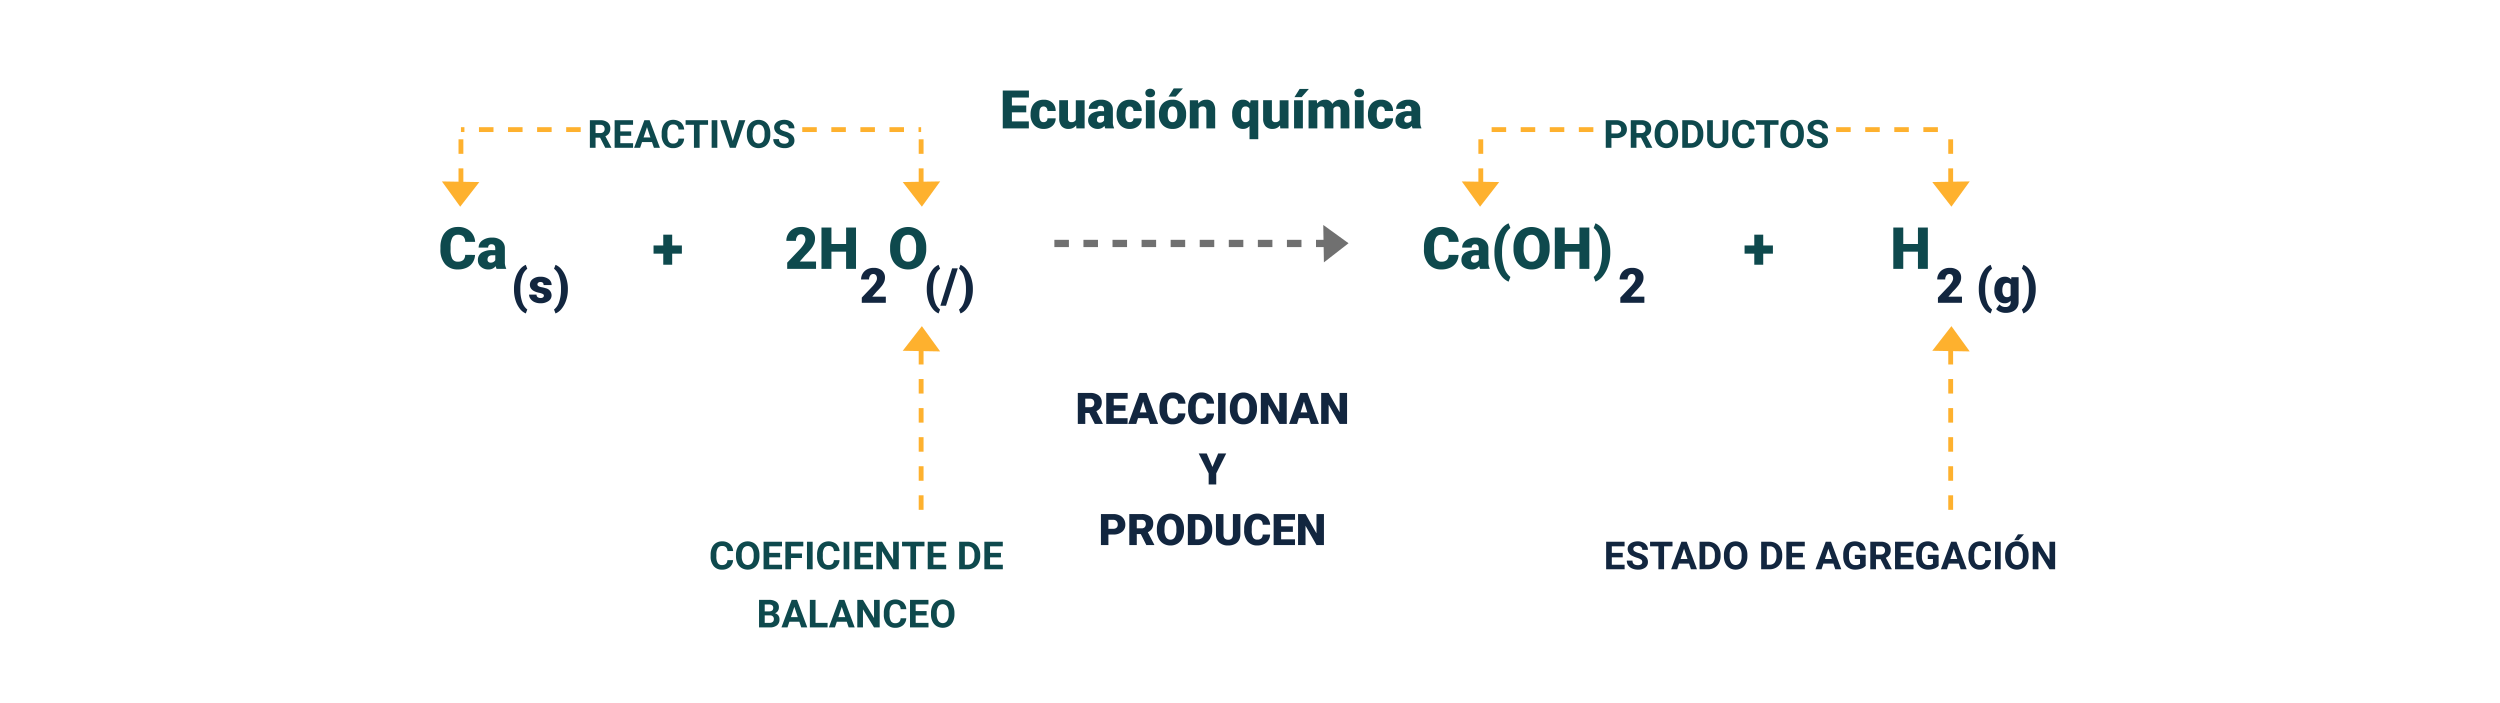 <svg xmlns="http://www.w3.org/2000/svg" width="1032" height="290" viewBox="0 0 1032 290">
  <g id="Grupo_957985" data-name="Grupo 957985" transform="translate(-283 -2360)">
    <path id="Trazado_725453" data-name="Trazado 725453" d="M0,0H1032V290H0Z" transform="translate(283 2360)" fill="#fff"/>
    <path id="Trazado_725454" data-name="Trazado 725454" d="M15.094,19.223a6.231,6.231,0,0,1-.961,3.146,5.8,5.8,0,0,1-2.467,2.115,8.4,8.4,0,0,1-3.627.75,6.7,6.7,0,0,1-5.3-2.191A9.048,9.048,0,0,1,.809,16.855v-.844a10.328,10.328,0,0,1,.873-4.389A6.615,6.615,0,0,1,4.2,8.717a7.013,7.013,0,0,1,3.8-1.025,7.354,7.354,0,0,1,4.992,1.635,6.459,6.459,0,0,1,2.145,4.506h-4.1a3.056,3.056,0,0,0-.785-2.238,3.229,3.229,0,0,0-2.25-.68,2.457,2.457,0,0,0-2.25,1.148,7.381,7.381,0,0,0-.75,3.668v1.207a8.167,8.167,0,0,0,.686,3.9,2.509,2.509,0,0,0,2.361,1.172,3.159,3.159,0,0,0,2.168-.668,2.835,2.835,0,0,0,.8-2.121ZM24,25a4.459,4.459,0,0,1-.375-1.137,3.672,3.672,0,0,1-3.047,1.371,4.5,4.5,0,0,1-3.047-1.084,3.45,3.45,0,0,1-1.254-2.725A3.546,3.546,0,0,1,17.8,18.309a7.761,7.761,0,0,1,4.43-1.055h1.219v-.671q0-1.755-1.512-1.755a1.236,1.236,0,0,0-1.406,1.39H16.582a3.54,3.54,0,0,1,1.564-2.985,6.575,6.575,0,0,1,3.99-1.147,5.764,5.764,0,0,1,3.832,1.184,4.115,4.115,0,0,1,1.441,3.246v5.613a5.748,5.748,0,0,0,.539,2.672V25Zm-2.473-2.578a2.2,2.2,0,0,0,1.225-.316,1.983,1.983,0,0,0,.7-.715V19.363H22.3q-2.062,0-2.062,1.852a1.131,1.131,0,0,0,.363.873A1.315,1.315,0,0,0,21.527,22.422Zm74.953-7.1h4v3.387h-4v4.582H92.789V18.707H88.781V15.32h4.008V10.867H96.48ZM155.859,25H143.953V22.422l5.484-5.766q2.027-2.309,2.027-3.668a2.551,2.551,0,0,0-.48-1.676,1.715,1.715,0,0,0-1.395-.574,1.737,1.737,0,0,0-1.465.768,3.155,3.155,0,0,0-.562,1.916H143.6a5.6,5.6,0,0,1,.785-2.9,5.506,5.506,0,0,1,2.18-2.08,6.475,6.475,0,0,1,3.117-.75,6.369,6.369,0,0,1,4.26,1.277,4.56,4.56,0,0,1,1.494,3.668,5.326,5.326,0,0,1-.375,1.963,8.608,8.608,0,0,1-1.166,2,29.372,29.372,0,0,1-2.549,2.807l-2.2,2.543h6.715Zm16.5,0h-4.09V17.875h-6.059V25H158.1V7.938h4.113v6.773h6.059V7.938h4.09Zm29-8.18a10.062,10.062,0,0,1-.926,4.418,6.842,6.842,0,0,1-2.631,2.959,7.326,7.326,0,0,1-3.885,1.037,7.429,7.429,0,0,1-3.867-1,6.831,6.831,0,0,1-2.631-2.865,9.772,9.772,0,0,1-.99-4.277v-.961a10.106,10.106,0,0,1,.92-4.424,6.825,6.825,0,0,1,2.637-2.959,7.805,7.805,0,0,1,7.775-.012,6.948,6.948,0,0,1,2.643,2.936,9.816,9.816,0,0,1,.955,4.365Zm-4.184-.715a7.175,7.175,0,0,0-.85-3.861,2.725,2.725,0,0,0-2.432-1.318q-3.094,0-3.27,4.641l-.012,1.254a7.379,7.379,0,0,0,.832,3.855,2.721,2.721,0,0,0,2.473,1.348,2.688,2.688,0,0,0,2.4-1.324,7.178,7.178,0,0,0,.855-3.809Z" transform="translate(464 2446)" fill="#0e494d"/>
    <path id="Trazado_725455" data-name="Trazado 725455" d="M1.172,15.219a14.924,14.924,0,0,1,.635-4.434A10.7,10.7,0,0,1,3.56,7.309,6.225,6.225,0,0,1,6.045,5.316L6.67,6.938a6.367,6.367,0,0,0-2.114,3.14,15.313,15.313,0,0,0-.757,5v.43a15.612,15.612,0,0,0,.747,5.1A6.34,6.34,0,0,0,6.67,23.773l-.625,1.621a6.163,6.163,0,0,1-2.485-2,10.538,10.538,0,0,1-1.753-3.462,15,15,0,0,1-.635-4.277Zm12.344,2.813a.76.76,0,0,0-.439-.674,6.684,6.684,0,0,0-1.67-.527,7.615,7.615,0,0,1-2.031-.718,3.4,3.4,0,0,1-1.221-1.079,2.577,2.577,0,0,1-.42-1.455,2.92,2.92,0,0,1,1.2-2.4,4.948,4.948,0,0,1,3.145-.942,5.482,5.482,0,0,1,3.359.947,2.962,2.962,0,0,1,1.27,2.49h-3.3q0-1.27-1.338-1.27a1.326,1.326,0,0,0-.869.288.892.892,0,0,0-.352.718.819.819,0,0,0,.43.713,4.06,4.06,0,0,0,1.372.449,11.857,11.857,0,0,1,1.655.42,3.007,3.007,0,0,1,2.383,2.939,2.767,2.767,0,0,1-1.284,2.354,5.632,5.632,0,0,1-3.325.908,5.747,5.747,0,0,1-2.422-.488A4.05,4.05,0,0,1,8,19.379a3.007,3.007,0,0,1-.6-1.768h3.076a1.272,1.272,0,0,0,.488,1.069,2.009,2.009,0,0,0,1.2.337,1.58,1.58,0,0,0,1.011-.273A.875.875,0,0,0,13.516,18.031Zm9.9-2.539a13.925,13.925,0,0,1-.674,4.355,11.12,11.12,0,0,1-1.86,3.54,6.193,6.193,0,0,1-2.563,2.007L17.7,23.773a6.43,6.43,0,0,0,2.1-3.125,15.085,15.085,0,0,0,.771-4.854v-.6a15.612,15.612,0,0,0-.747-5.1A6.34,6.34,0,0,0,17.7,6.938l.625-1.621A6.307,6.307,0,0,1,20.864,7.3,10.984,10.984,0,0,1,22.72,10.79a13.807,13.807,0,0,1,.7,4.272ZM154.668,21h-9.922V18.852l4.57-4.8q1.689-1.924,1.689-3.057a2.126,2.126,0,0,0-.4-1.4,1.43,1.43,0,0,0-1.162-.479,1.447,1.447,0,0,0-1.221.64,2.629,2.629,0,0,0-.469,1.6h-3.3a4.669,4.669,0,0,1,.654-2.417A4.588,4.588,0,0,1,146.924,7.2a5.4,5.4,0,0,1,2.6-.625,5.308,5.308,0,0,1,3.55,1.064,3.8,3.8,0,0,1,1.245,3.057A4.439,4.439,0,0,1,154,12.333a7.173,7.173,0,0,1-.972,1.67,24.476,24.476,0,0,1-2.124,2.339l-1.836,2.119h5.6Zm16.9-5.781a14.924,14.924,0,0,1,.635-4.434,10.7,10.7,0,0,1,1.753-3.477,6.225,6.225,0,0,1,2.485-1.992l.625,1.621a6.367,6.367,0,0,0-2.114,3.14,15.313,15.313,0,0,0-.757,5v.43a15.612,15.612,0,0,0,.747,5.1,6.34,6.34,0,0,0,2.124,3.164l-.625,1.621a6.163,6.163,0,0,1-2.485-2,10.538,10.538,0,0,1-1.753-3.462,15,15,0,0,1-.635-4.277Zm7.939,7h-2.334l4.854-15.439h2.344ZM190.6,15.492a13.925,13.925,0,0,1-.674,4.355,11.12,11.12,0,0,1-1.86,3.54,6.193,6.193,0,0,1-2.563,2.007l-.625-1.621a6.43,6.43,0,0,0,2.1-3.125,15.085,15.085,0,0,0,.771-4.854v-.6A15.612,15.612,0,0,0,187,10.1a6.34,6.34,0,0,0-2.124-3.164l.625-1.621A6.307,6.307,0,0,1,188.042,7.3,10.984,10.984,0,0,1,189.9,10.79a13.807,13.807,0,0,1,.7,4.272Z" transform="translate(494 2464)" fill="#12263f"/>
    <path id="Trazado_725456" data-name="Trazado 725456" d="M15.094,19.223a6.231,6.231,0,0,1-.961,3.146,5.8,5.8,0,0,1-2.467,2.115,8.4,8.4,0,0,1-3.627.75,6.7,6.7,0,0,1-5.3-2.191A9.048,9.048,0,0,1,.809,16.855v-.844a10.328,10.328,0,0,1,.873-4.389A6.615,6.615,0,0,1,4.2,8.717a7.013,7.013,0,0,1,3.8-1.025,7.354,7.354,0,0,1,4.992,1.635,6.459,6.459,0,0,1,2.145,4.506h-4.1a3.056,3.056,0,0,0-.785-2.238,3.229,3.229,0,0,0-2.25-.68,2.457,2.457,0,0,0-2.25,1.148,7.381,7.381,0,0,0-.75,3.668v1.207a8.167,8.167,0,0,0,.686,3.9,2.509,2.509,0,0,0,2.361,1.172,3.159,3.159,0,0,0,2.168-.668,2.835,2.835,0,0,0,.8-2.121ZM24,25a4.459,4.459,0,0,1-.375-1.137,3.672,3.672,0,0,1-3.047,1.371,4.5,4.5,0,0,1-3.047-1.084,3.45,3.45,0,0,1-1.254-2.725A3.546,3.546,0,0,1,17.8,18.309a7.761,7.761,0,0,1,4.43-1.055h1.219v-.671q0-1.755-1.512-1.755a1.236,1.236,0,0,0-1.406,1.39H16.582a3.54,3.54,0,0,1,1.564-2.985,6.575,6.575,0,0,1,3.99-1.147,5.764,5.764,0,0,1,3.832,1.184,4.115,4.115,0,0,1,1.441,3.246v5.613a5.748,5.748,0,0,0,.539,2.672V25Zm-2.473-2.578a2.2,2.2,0,0,0,1.225-.316,1.983,1.983,0,0,0,.7-.715V19.363H22.3q-2.062,0-2.062,1.852a1.131,1.131,0,0,0,.363.873A1.315,1.315,0,0,0,21.527,22.422Zm8.367-4.359a17.909,17.909,0,0,1,.762-5.32,12.839,12.839,0,0,1,2.1-4.172A7.47,7.47,0,0,1,35.742,6.18l.75,1.945a7.64,7.64,0,0,0-2.537,3.768,18.376,18.376,0,0,0-.908,6.006v.516a18.734,18.734,0,0,0,.9,6.117,7.608,7.608,0,0,0,2.549,3.8l-.75,1.945a7.4,7.4,0,0,1-2.982-2.4,12.646,12.646,0,0,1-2.1-4.154,18,18,0,0,1-.762-5.133ZM52.7,16.82a10.062,10.062,0,0,1-.926,4.418A6.842,6.842,0,0,1,49.143,24.2a7.326,7.326,0,0,1-3.885,1.037,7.429,7.429,0,0,1-3.867-1,6.831,6.831,0,0,1-2.631-2.865,9.772,9.772,0,0,1-.99-4.277v-.961a10.106,10.106,0,0,1,.92-4.424,6.825,6.825,0,0,1,2.637-2.959A7.805,7.805,0,0,1,49.1,8.734a6.948,6.948,0,0,1,2.643,2.936,9.816,9.816,0,0,1,.955,4.365Zm-4.184-.715a7.175,7.175,0,0,0-.85-3.861,2.725,2.725,0,0,0-2.432-1.318q-3.094,0-3.27,4.641l-.012,1.254a7.379,7.379,0,0,0,.832,3.855,2.721,2.721,0,0,0,2.473,1.348,2.688,2.688,0,0,0,2.4-1.324,7.178,7.178,0,0,0,.855-3.809ZM69.082,25h-4.09V17.875H58.934V25H54.82V7.938h4.113v6.773h6.059V7.938h4.09Zm8.648-6.609a16.71,16.71,0,0,1-.809,5.227,13.344,13.344,0,0,1-2.232,4.248,7.432,7.432,0,0,1-3.076,2.408l-.75-1.945a7.716,7.716,0,0,0,2.52-3.75,18.1,18.1,0,0,0,.926-5.824v-.715a18.734,18.734,0,0,0-.9-6.117,7.608,7.608,0,0,0-2.549-3.8l.75-1.945a7.568,7.568,0,0,1,3.053,2.385,13.18,13.18,0,0,1,2.227,4.184,16.568,16.568,0,0,1,.838,5.127Zm63.129-3.07h4v3.387h-4v4.582h-3.691V18.707H133.16V15.32h4.008V10.867h3.691ZM208.816,25h-4.09V17.875h-6.059V25h-4.113V7.938h4.113v6.773h6.059V7.938h4.09Z" transform="translate(870 2446)" fill="#0e494d"/>
    <path id="Trazado_725457" data-name="Trazado 725457" d="M10.791,21H.869V18.852l4.57-4.8q1.689-1.924,1.689-3.057a2.126,2.126,0,0,0-.4-1.4,1.43,1.43,0,0,0-1.162-.479,1.447,1.447,0,0,0-1.221.64,2.629,2.629,0,0,0-.469,1.6H.576A4.67,4.67,0,0,1,1.23,8.935,4.588,4.588,0,0,1,3.047,7.2a5.4,5.4,0,0,1,2.6-.625,5.308,5.308,0,0,1,3.55,1.064A3.8,3.8,0,0,1,10.439,10.7a4.439,4.439,0,0,1-.312,1.636A7.173,7.173,0,0,1,9.155,14a24.477,24.477,0,0,1-2.124,2.339L5.2,18.461h5.6ZM141.9,21h-9.922V18.852l4.57-4.8q1.689-1.924,1.689-3.057a2.126,2.126,0,0,0-.4-1.4,1.43,1.43,0,0,0-1.162-.479,1.447,1.447,0,0,0-1.221.64,2.629,2.629,0,0,0-.469,1.6h-3.3a4.669,4.669,0,0,1,.654-2.417A4.588,4.588,0,0,1,134.16,7.2a5.4,5.4,0,0,1,2.6-.625,5.308,5.308,0,0,1,3.55,1.064,3.8,3.8,0,0,1,1.245,3.057,4.439,4.439,0,0,1-.312,1.636,7.173,7.173,0,0,1-.972,1.67,24.476,24.476,0,0,1-2.124,2.339l-1.836,2.119h5.6Zm6.943-5.781a14.924,14.924,0,0,1,.635-4.434,10.7,10.7,0,0,1,1.753-3.477,6.225,6.225,0,0,1,2.485-1.992l.625,1.621a6.367,6.367,0,0,0-2.114,3.14,15.313,15.313,0,0,0-.757,5v.43a15.612,15.612,0,0,0,.747,5.1,6.34,6.34,0,0,0,2.124,3.164l-.625,1.621a6.163,6.163,0,0,1-2.485-2,10.538,10.538,0,0,1-1.753-3.462,15,15,0,0,1-.635-4.277Zm6.426.42a7.134,7.134,0,0,1,.527-2.832,4.245,4.245,0,0,1,1.514-1.9,3.99,3.99,0,0,1,2.295-.669,3.173,3.173,0,0,1,2.578,1.113l.117-.918h2.988V20.6a4.455,4.455,0,0,1-.649,2.427,4.167,4.167,0,0,1-1.88,1.582,6.91,6.91,0,0,1-2.852.552,5.961,5.961,0,0,1-2.251-.439A4.063,4.063,0,0,1,156,23.578l1.377-1.934a3.018,3.018,0,0,0,2.422,1.084,1.96,1.96,0,0,0,2.188-2.246V20.15A3.09,3.09,0,0,1,159.59,21.2a3.819,3.819,0,0,1-3.125-1.479,6.13,6.13,0,0,1-1.191-3.96Zm3.3.205a3.759,3.759,0,0,0,.488,2.056,1.541,1.541,0,0,0,1.367.757,1.748,1.748,0,0,0,1.553-.713V13.5a1.7,1.7,0,0,0-1.533-.723,1.551,1.551,0,0,0-1.377.786A4.287,4.287,0,0,0,158.574,15.844Zm13.779-.352a13.925,13.925,0,0,1-.674,4.355,11.12,11.12,0,0,1-1.86,3.54,6.193,6.193,0,0,1-2.563,2.007l-.625-1.621a6.43,6.43,0,0,0,2.1-3.125,15.085,15.085,0,0,0,.771-4.854v-.6a15.612,15.612,0,0,0-.747-5.1,6.34,6.34,0,0,0-2.124-3.164l.625-1.621A6.307,6.307,0,0,1,169.8,7.3a10.984,10.984,0,0,1,1.855,3.486,13.807,13.807,0,0,1,.7,4.272Z" transform="translate(951 2464)" fill="#12263f"/>
    <path id="Trazado_725458" data-name="Trazado 725458" d="M27.715,12.836H25.848V17H23.5V5.625H27.73a4.778,4.778,0,0,1,3.109.9,3.1,3.1,0,0,1,1.094,2.539A3.5,3.5,0,0,1,31.43,11,3.437,3.437,0,0,1,29.9,12.242l2.461,4.648V17H29.848Zm-1.867-1.9h1.891a1.936,1.936,0,0,0,1.367-.449A1.606,1.606,0,0,0,29.59,9.25a1.719,1.719,0,0,0-.457-1.266,1.9,1.9,0,0,0-1.4-.461H25.848ZM40.559,12.07h-4.5v3.047H41.34V17H33.715V5.625h7.609v1.9H36.059v2.711h4.5Zm8.578,2.586H45.027L44.246,17H41.754L45.988,5.625H48.16L52.418,17H49.926Zm-3.477-1.9H48.5L47.074,8.5Zm16.75.453A4.025,4.025,0,0,1,61.055,16.1a4.76,4.76,0,0,1-3.223,1.055,4.28,4.28,0,0,1-3.441-1.473,6.038,6.038,0,0,1-1.254-4.043v-.7a6.819,6.819,0,0,1,.578-2.891,4.332,4.332,0,0,1,1.652-1.918,5.164,5.164,0,0,1,5.668.387,4.326,4.326,0,0,1,1.391,2.961H60.082a2.376,2.376,0,0,0-.613-1.6,2.271,2.271,0,0,0-1.605-.5,1.991,1.991,0,0,0-1.754.84,4.707,4.707,0,0,0-.6,2.605V11.7a5.038,5.038,0,0,0,.559,2.7,1.954,1.954,0,0,0,1.762.852,2.314,2.314,0,0,0,1.621-.5,2.241,2.241,0,0,0,.613-1.535Zm9.875-5.687H68.8V17H66.457V7.523H63.02v-1.9h9.266ZM76.113,17H73.77V5.625h2.344Zm6.375-2.82,2.578-8.555h2.609L83.715,17H81.27L77.324,5.625h2.6Zm15.5-2.609a6.867,6.867,0,0,1-.594,2.945,4.472,4.472,0,0,1-1.7,1.953,5.021,5.021,0,0,1-5.059.008,4.515,4.515,0,0,1-1.719-1.941,6.67,6.67,0,0,1-.617-2.9V11.07a6.831,6.831,0,0,1,.605-2.957,4.508,4.508,0,0,1,1.711-1.961,5.014,5.014,0,0,1,5.055,0,4.508,4.508,0,0,1,1.711,1.961,6.811,6.811,0,0,1,.605,2.949Zm-2.375-.516a4.787,4.787,0,0,0-.641-2.719,2.263,2.263,0,0,0-3.648-.012,4.732,4.732,0,0,0-.648,2.691v.555a4.847,4.847,0,0,0,.641,2.7,2.243,2.243,0,0,0,3.656.035,4.819,4.819,0,0,0,.641-2.7Zm9.977,2.961a1.2,1.2,0,0,0-.469-1.02,6.148,6.148,0,0,0-1.687-.75,11.963,11.963,0,0,1-1.93-.777,3.153,3.153,0,0,1-1.937-2.82A2.747,2.747,0,0,1,100.086,7a3.389,3.389,0,0,1,1.492-1.129,5.616,5.616,0,0,1,2.184-.406,5.112,5.112,0,0,1,2.172.441,3.458,3.458,0,0,1,1.48,1.246,3.261,3.261,0,0,1,.527,1.828H105.6a1.534,1.534,0,0,0-.492-1.215,2.023,2.023,0,0,0-1.383-.434,2.162,2.162,0,0,0-1.336.363,1.146,1.146,0,0,0-.477.957,1.1,1.1,0,0,0,.559.93,6.311,6.311,0,0,0,1.645.7,7.106,7.106,0,0,1,2.914,1.492A2.972,2.972,0,0,1,107.941,14a2.737,2.737,0,0,1-1.117,2.316,4.891,4.891,0,0,1-3.008.84,5.808,5.808,0,0,1-2.391-.48,3.783,3.783,0,0,1-1.645-1.316,3.371,3.371,0,0,1-.566-1.937h2.352q0,1.883,2.25,1.883a2.189,2.189,0,0,0,1.3-.34A1.106,1.106,0,0,0,105.59,14.016Z" transform="translate(503 2404)" fill="#0e494d"/>
    <path id="Trazado_725459" data-name="Trazado 725459" d="M22.2,12.992V17H19.859V5.625H24.3a5.134,5.134,0,0,1,2.254.469,3.454,3.454,0,0,1,1.5,1.332,3.714,3.714,0,0,1,.523,1.965,3.266,3.266,0,0,1-1.145,2.637,4.767,4.767,0,0,1-3.168.965Zm0-1.9H24.3a2.059,2.059,0,0,0,1.418-.437,1.591,1.591,0,0,0,.488-1.25,1.876,1.876,0,0,0-.492-1.352,1.839,1.839,0,0,0-1.359-.531H22.2Zm12.188,1.742H32.523V17H30.18V5.625h4.227a4.778,4.778,0,0,1,3.109.9,3.1,3.1,0,0,1,1.094,2.539,3.5,3.5,0,0,1-.5,1.941,3.437,3.437,0,0,1-1.527,1.238l2.461,4.648V17H36.523Zm-1.867-1.9h1.891a1.936,1.936,0,0,0,1.367-.449,1.606,1.606,0,0,0,.484-1.238,1.719,1.719,0,0,0-.457-1.266,1.9,1.9,0,0,0-1.4-.461H32.523Zm17.211.633a6.867,6.867,0,0,1-.594,2.945,4.472,4.472,0,0,1-1.7,1.953,5.021,5.021,0,0,1-5.059.008,4.515,4.515,0,0,1-1.719-1.941,6.67,6.67,0,0,1-.617-2.9V11.07a6.831,6.831,0,0,1,.605-2.957,4.508,4.508,0,0,1,1.711-1.961,5.014,5.014,0,0,1,5.055,0,4.508,4.508,0,0,1,1.711,1.961,6.811,6.811,0,0,1,.605,2.949Zm-2.375-.516a4.787,4.787,0,0,0-.641-2.719,2.263,2.263,0,0,0-3.648-.012,4.732,4.732,0,0,0-.648,2.691v.555a4.847,4.847,0,0,0,.641,2.7,2.243,2.243,0,0,0,3.656.035,4.819,4.819,0,0,0,.641-2.7ZM51.438,17V5.625h3.5a5.315,5.315,0,0,1,2.684.676,4.712,4.712,0,0,1,1.848,1.922,5.928,5.928,0,0,1,.664,2.832v.523a5.945,5.945,0,0,1-.652,2.82,4.672,4.672,0,0,1-1.84,1.914,5.355,5.355,0,0,1-2.68.688Zm2.344-9.477v7.594h1.133a2.545,2.545,0,0,0,2.1-.9,4.06,4.06,0,0,0,.742-2.57v-.6a4.124,4.124,0,0,0-.719-2.629,2.537,2.537,0,0,0-2.1-.895Zm16.664-1.9v7.492a3.836,3.836,0,0,1-1.168,2.953,4.5,4.5,0,0,1-3.191,1.086A4.553,4.553,0,0,1,62.922,16.1a3.77,3.77,0,0,1-1.2-2.9V5.625H64.07v7.508a2.167,2.167,0,0,0,.535,1.629,2.054,2.054,0,0,0,1.48.512q1.977,0,2.008-2.078V5.625ZM81.3,13.211A4.025,4.025,0,0,1,79.941,16.1a4.76,4.76,0,0,1-3.223,1.055,4.28,4.28,0,0,1-3.441-1.473,6.038,6.038,0,0,1-1.254-4.043v-.7A6.819,6.819,0,0,1,72.6,8.055a4.332,4.332,0,0,1,1.652-1.918,5.164,5.164,0,0,1,5.668.387,4.326,4.326,0,0,1,1.391,2.961H78.969a2.376,2.376,0,0,0-.613-1.6,2.271,2.271,0,0,0-1.605-.5A1.991,1.991,0,0,0,75,8.23a4.707,4.707,0,0,0-.6,2.605V11.7a5.038,5.038,0,0,0,.559,2.7,1.954,1.954,0,0,0,1.762.852,2.314,2.314,0,0,0,1.621-.5,2.241,2.241,0,0,0,.613-1.535Zm9.875-5.687H87.688V17H85.344V7.523H81.906v-1.9h9.266Zm10.461,4.047a6.867,6.867,0,0,1-.594,2.945,4.472,4.472,0,0,1-1.7,1.953,5.021,5.021,0,0,1-5.059.008,4.515,4.515,0,0,1-1.719-1.941,6.67,6.67,0,0,1-.617-2.9V11.07a6.831,6.831,0,0,1,.605-2.957,4.508,4.508,0,0,1,1.711-1.961,5.014,5.014,0,0,1,5.055,0,4.508,4.508,0,0,1,1.711,1.961,6.811,6.811,0,0,1,.605,2.949Zm-2.375-.516a4.787,4.787,0,0,0-.641-2.719,2.263,2.263,0,0,0-3.648-.012,4.732,4.732,0,0,0-.648,2.691v.555a4.847,4.847,0,0,0,.641,2.7,2.243,2.243,0,0,0,3.656.035,4.819,4.819,0,0,0,.641-2.7Zm9.977,2.961a1.2,1.2,0,0,0-.469-1.02,6.148,6.148,0,0,0-1.687-.75,11.963,11.963,0,0,1-1.93-.777,3.153,3.153,0,0,1-1.937-2.82A2.747,2.747,0,0,1,103.73,7a3.389,3.389,0,0,1,1.492-1.129,5.616,5.616,0,0,1,2.184-.406,5.112,5.112,0,0,1,2.172.441,3.458,3.458,0,0,1,1.48,1.246,3.261,3.261,0,0,1,.527,1.828h-2.344a1.534,1.534,0,0,0-.492-1.215,2.023,2.023,0,0,0-1.383-.434,2.162,2.162,0,0,0-1.336.363,1.146,1.146,0,0,0-.477.957,1.1,1.1,0,0,0,.559.93,6.311,6.311,0,0,0,1.645.7,7.106,7.106,0,0,1,2.914,1.492A2.972,2.972,0,0,1,111.586,14a2.737,2.737,0,0,1-1.117,2.316,4.891,4.891,0,0,1-3.008.84,5.808,5.808,0,0,1-2.391-.48,3.783,3.783,0,0,1-1.645-1.316,3.371,3.371,0,0,1-.566-1.937h2.352q0,1.883,2.25,1.883a2.189,2.189,0,0,0,1.3-.34A1.106,1.106,0,0,0,109.234,14.016Z" transform="translate(926 2404)" fill="#0e494d"/>
    <path id="Trazado_725460" data-name="Trazado 725460" d="M17.639,16.361h-5.93V20.1h7V23H7.939V7.359h10.8v2.911H11.709v3.3h5.93Zm7.154,4.061a1.61,1.61,0,0,0,1.182-.414,1.517,1.517,0,0,0,.408-1.155h3.395a4.018,4.018,0,0,1-1.37,3.137,5.1,5.1,0,0,1-3.529,1.225,5.158,5.158,0,0,1-4-1.59,6.264,6.264,0,0,1-1.461-4.4v-.15a7.08,7.08,0,0,1,.65-3.11,4.732,4.732,0,0,1,1.875-2.073,5.589,5.589,0,0,1,2.9-.725,5.03,5.03,0,0,1,3.6,1.257,4.458,4.458,0,0,1,1.332,3.405H26.383a1.987,1.987,0,0,0-.44-1.386,1.52,1.52,0,0,0-1.182-.483q-1.407,0-1.644,1.794a12.658,12.658,0,0,0-.075,1.568,4.972,4.972,0,0,0,.419,2.428A1.45,1.45,0,0,0,24.793,20.422Zm13.438,1.321a3.732,3.732,0,0,1-3.1,1.472,3.661,3.661,0,0,1-2.9-1.112,4.676,4.676,0,0,1-.983-3.2v-7.53h3.62v7.552a1.3,1.3,0,0,0,1.45,1.493,1.892,1.892,0,0,0,1.772-.892V11.377h3.642V23H38.339ZM50.263,23a4.088,4.088,0,0,1-.344-1.042,3.366,3.366,0,0,1-2.793,1.257,4.124,4.124,0,0,1-2.793-.994,3.163,3.163,0,0,1-1.149-2.5,3.251,3.251,0,0,1,1.4-2.857,7.114,7.114,0,0,1,4.061-.967h1.117v-.615q0-1.608-1.386-1.608a1.133,1.133,0,0,0-1.289,1.274h-3.62A3.245,3.245,0,0,1,44.9,12.214a6.027,6.027,0,0,1,3.658-1.051,5.284,5.284,0,0,1,3.513,1.085,3.772,3.772,0,0,1,1.321,2.976v5.146a5.269,5.269,0,0,0,.494,2.449V23ZM48,20.637a2.019,2.019,0,0,0,1.123-.29,1.818,1.818,0,0,0,.639-.655V17.833H48.706q-1.891,0-1.891,1.7a1.036,1.036,0,0,0,.333.8A1.205,1.205,0,0,0,48,20.637Zm12.311-.215a1.61,1.61,0,0,0,1.182-.414,1.517,1.517,0,0,0,.408-1.155h3.395a4.018,4.018,0,0,1-1.37,3.137,5.1,5.1,0,0,1-3.529,1.225,5.158,5.158,0,0,1-4-1.59,6.264,6.264,0,0,1-1.461-4.4v-.15a7.08,7.08,0,0,1,.65-3.11,4.732,4.732,0,0,1,1.875-2.073,5.589,5.589,0,0,1,2.9-.725,5.03,5.03,0,0,1,3.6,1.257,4.458,4.458,0,0,1,1.332,3.405H61.9a1.987,1.987,0,0,0-.44-1.386,1.52,1.52,0,0,0-1.182-.483q-1.407,0-1.644,1.794a12.659,12.659,0,0,0-.075,1.568,4.972,4.972,0,0,0,.419,2.428A1.45,1.45,0,0,0,60.307,20.422ZM70.641,23H67.01V11.377h3.631ZM66.8,8.38a1.616,1.616,0,0,1,.559-1.268,2.375,2.375,0,0,1,2.9,0,1.616,1.616,0,0,1,.559,1.268,1.616,1.616,0,0,1-.559,1.268,2.375,2.375,0,0,1-2.9,0A1.616,1.616,0,0,1,66.8,8.38Zm5.618,8.7a6.86,6.86,0,0,1,.677-3.1,4.84,4.84,0,0,1,1.944-2.089,5.856,5.856,0,0,1,2.976-.73,5.344,5.344,0,0,1,4.114,1.617,6.2,6.2,0,0,1,1.5,4.4v.129a6.019,6.019,0,0,1-1.509,4.313,5.359,5.359,0,0,1-4.087,1.6,5.42,5.42,0,0,1-3.985-1.488,5.819,5.819,0,0,1-1.622-4.034Zm3.62.226a4.325,4.325,0,0,0,.5,2.363,1.682,1.682,0,0,0,1.493.752q1.934,0,1.977-2.976v-.365q0-3.126-2-3.126-1.815,0-1.966,2.7ZM78.5,6.5h3.824L79.342,9.873l-2.954-.005Zm10.044,4.877.118,1.364a3.942,3.942,0,0,1,3.319-1.579A3.316,3.316,0,0,1,94.7,12.247a5.165,5.165,0,0,1,.929,3.266V23H92V15.663a1.961,1.961,0,0,0-.354-1.294,1.64,1.64,0,0,0-1.289-.414,1.726,1.726,0,0,0-1.579.838V23h-3.62V11.377Zm14.1,5.693a6.977,6.977,0,0,1,1.2-4.34,3.952,3.952,0,0,1,3.319-1.568,3.375,3.375,0,0,1,2.857,1.461l.258-1.246h3.137V27.469H109.8V22.033a3.37,3.37,0,0,1-2.643,1.182,3.917,3.917,0,0,1-3.282-1.6A7.366,7.366,0,0,1,102.653,17.07Zm3.62.226q0,3.126,1.8,3.126a1.748,1.748,0,0,0,1.719-.945v-4.6a1.71,1.71,0,0,0-1.7-.924q-1.687,0-1.815,2.7ZM122.4,21.743a3.732,3.732,0,0,1-3.1,1.472,3.661,3.661,0,0,1-2.9-1.112,4.676,4.676,0,0,1-.983-3.2v-7.53h3.62v7.552a1.3,1.3,0,0,0,1.45,1.493,1.892,1.892,0,0,0,1.772-.892V11.377H125.9V23H122.5ZM131.829,23h-3.642V11.377h3.642ZM130.475,6.715H134.3l-2.986,3.373-2.954-.005Zm7.1,4.662.118,1.364a4,4,0,0,1,3.319-1.579,2.942,2.942,0,0,1,2.976,1.751,3.868,3.868,0,0,1,3.416-1.751q3.534,0,3.631,4.275V23H147.4V15.663a2.216,2.216,0,0,0-.3-1.3,1.28,1.28,0,0,0-1.1-.408,1.715,1.715,0,0,0-1.6.956l.011.15V23h-3.631V15.685a2.329,2.329,0,0,0-.29-1.321,1.277,1.277,0,0,0-1.106-.408,1.736,1.736,0,0,0-1.59.956V23h-3.62V11.377ZM156.922,23h-3.631V11.377h3.631ZM153.077,8.38a1.616,1.616,0,0,1,.559-1.268,2.375,2.375,0,0,1,2.9,0,1.616,1.616,0,0,1,.559,1.268,1.616,1.616,0,0,1-.559,1.268,2.375,2.375,0,0,1-2.9,0A1.616,1.616,0,0,1,153.077,8.38Zm10.989,12.042a1.61,1.61,0,0,0,1.182-.414,1.517,1.517,0,0,0,.408-1.155h3.395a4.018,4.018,0,0,1-1.37,3.137,5.1,5.1,0,0,1-3.529,1.225,5.158,5.158,0,0,1-4-1.59,6.264,6.264,0,0,1-1.461-4.4v-.15a7.08,7.08,0,0,1,.65-3.11,4.732,4.732,0,0,1,1.875-2.073,5.589,5.589,0,0,1,2.9-.725,5.03,5.03,0,0,1,3.6,1.257,4.458,4.458,0,0,1,1.332,3.405h-3.395a1.987,1.987,0,0,0-.44-1.386,1.52,1.52,0,0,0-1.182-.483q-1.407,0-1.644,1.794a12.659,12.659,0,0,0-.075,1.568,4.972,4.972,0,0,0,.419,2.428A1.45,1.45,0,0,0,164.066,20.422ZM177.128,23a4.088,4.088,0,0,1-.344-1.042,3.366,3.366,0,0,1-2.793,1.257,4.124,4.124,0,0,1-2.793-.994,3.163,3.163,0,0,1-1.149-2.5,3.251,3.251,0,0,1,1.4-2.857,7.114,7.114,0,0,1,4.061-.967h1.117v-.615q0-1.608-1.386-1.608a1.133,1.133,0,0,0-1.289,1.274h-3.62a3.245,3.245,0,0,1,1.434-2.736,6.027,6.027,0,0,1,3.658-1.051,5.284,5.284,0,0,1,3.513,1.085,3.772,3.772,0,0,1,1.321,2.976v5.146a5.269,5.269,0,0,0,.494,2.449V23Zm-2.267-2.363a2.019,2.019,0,0,0,1.123-.29,1.818,1.818,0,0,0,.639-.655V17.833h-1.053q-1.891,0-1.891,1.7a1.036,1.036,0,0,0,.333.8A1.205,1.205,0,0,0,174.862,20.637Z" transform="translate(689 2390)" fill="#0e494d"/>
    <path id="Trazado_725461" data-name="Trazado 725461" d="M14.617,13.211A4.025,4.025,0,0,1,13.262,16.1a4.76,4.76,0,0,1-3.223,1.055A4.28,4.28,0,0,1,6.6,15.684a6.038,6.038,0,0,1-1.254-4.043v-.7a6.819,6.819,0,0,1,.578-2.891A4.332,4.332,0,0,1,7.574,6.137a4.629,4.629,0,0,1,2.5-.668,4.637,4.637,0,0,1,3.172,1.055,4.326,4.326,0,0,1,1.391,2.961H12.289a2.376,2.376,0,0,0-.613-1.6,2.271,2.271,0,0,0-1.605-.5,1.991,1.991,0,0,0-1.754.84,4.707,4.707,0,0,0-.6,2.605V11.7a5.038,5.038,0,0,0,.559,2.7,1.954,1.954,0,0,0,1.762.852,2.314,2.314,0,0,0,1.621-.5,2.241,2.241,0,0,0,.613-1.535ZM25.5,11.57a6.867,6.867,0,0,1-.594,2.945,4.472,4.472,0,0,1-1.7,1.953,5.021,5.021,0,0,1-5.059.008,4.515,4.515,0,0,1-1.719-1.941,6.67,6.67,0,0,1-.617-2.9V11.07a6.831,6.831,0,0,1,.605-2.957,4.508,4.508,0,0,1,1.711-1.961,5.014,5.014,0,0,1,5.055,0,4.508,4.508,0,0,1,1.711,1.961,6.811,6.811,0,0,1,.605,2.949Zm-2.375-.516a4.787,4.787,0,0,0-.641-2.719,2.263,2.263,0,0,0-3.648-.012,4.732,4.732,0,0,0-.648,2.691v.555a4.847,4.847,0,0,0,.641,2.7,2.243,2.243,0,0,0,3.656.035,4.819,4.819,0,0,0,.641-2.7ZM34.047,12.07h-4.5v3.047h5.281V17H27.2V5.625h7.609v1.9H29.547v2.711h4.5Zm9,.281h-4.5V17H36.2V5.625h7.406v1.9H38.547v2.938h4.5ZM47.461,17H45.117V5.625h2.344Zm11.1-3.789A4.025,4.025,0,0,1,57.207,16.1a4.76,4.76,0,0,1-3.223,1.055,4.28,4.28,0,0,1-3.441-1.473,6.038,6.038,0,0,1-1.254-4.043v-.7a6.819,6.819,0,0,1,.578-2.891A4.332,4.332,0,0,1,51.52,6.137a5.164,5.164,0,0,1,5.668.387,4.326,4.326,0,0,1,1.391,2.961H56.234a2.376,2.376,0,0,0-.613-1.6,2.271,2.271,0,0,0-1.605-.5,1.991,1.991,0,0,0-1.754.84,4.707,4.707,0,0,0-.6,2.605V11.7a5.038,5.038,0,0,0,.559,2.7,1.954,1.954,0,0,0,1.762.852,2.314,2.314,0,0,0,1.621-.5,2.241,2.241,0,0,0,.613-1.535ZM62.594,17H60.25V5.625h2.344Zm9.016-4.93h-4.5v3.047h5.281V17H64.766V5.625h7.609v1.9H67.109v2.711h4.5ZM83.016,17H80.672L76.109,9.516V17H73.766V5.625h2.344l4.57,7.5v-7.5h2.336ZM93.625,7.523H90.141V17H87.8V7.523H84.359v-1.9h9.266Zm8.18,4.547H97.3v3.047h5.281V17H94.961V5.625h7.609v1.9H97.3v2.711h4.5ZM107.945,17V5.625h3.5a5.315,5.315,0,0,1,2.684.676,4.712,4.712,0,0,1,1.848,1.922,5.928,5.928,0,0,1,.664,2.832v.523a5.945,5.945,0,0,1-.652,2.82,4.672,4.672,0,0,1-1.84,1.914,5.355,5.355,0,0,1-2.68.688Zm2.344-9.477v7.594h1.133a2.545,2.545,0,0,0,2.1-.9,4.06,4.06,0,0,0,.742-2.57v-.6a4.124,4.124,0,0,0-.719-2.629,2.537,2.537,0,0,0-2.1-.895Zm14.9,4.547h-4.5v3.047h5.281V17h-7.625V5.625h7.609v1.9h-5.266v2.711h4.5ZM25.332,41V29.625h3.984a5.232,5.232,0,0,1,3.141.793,2.712,2.712,0,0,1,1.07,2.324,2.57,2.57,0,0,1-.43,1.473,2.482,2.482,0,0,1-1.2.934,2.4,2.4,0,0,1,1.379.883,2.61,2.61,0,0,1,.5,1.625,3,3,0,0,1-1.047,2.484A4.713,4.713,0,0,1,29.754,41Zm2.344-4.953v3.07h2.008a1.938,1.938,0,0,0,1.293-.395,1.353,1.353,0,0,0,.465-1.09,1.428,1.428,0,0,0-1.617-1.586Zm0-1.656H29.41q1.773-.031,1.773-1.414a1.307,1.307,0,0,0-.449-1.113,2.363,2.363,0,0,0-1.418-.34H27.676Zm14.289,4.266H37.855L37.074,41H34.582l4.234-11.375h2.172L45.246,41H42.754Zm-3.477-1.9h2.844L39.9,32.5Zm10.164,2.359h4.977V41h-7.32V29.625h2.344Zm12.891-.461H57.434L56.652,41H54.16l4.234-11.375h2.172L64.824,41H62.332Zm-3.477-1.9H60.91L59.48,32.5ZM75.137,41H72.793L68.23,33.516V41H65.887V29.625H68.23l4.57,7.5v-7.5h2.336Zm10.977-3.789A4.025,4.025,0,0,1,84.758,40.1a4.76,4.76,0,0,1-3.223,1.055,4.28,4.28,0,0,1-3.441-1.473,6.038,6.038,0,0,1-1.254-4.043v-.7a6.819,6.819,0,0,1,.578-2.891,4.332,4.332,0,0,1,1.652-1.918,5.164,5.164,0,0,1,5.668.387,4.326,4.326,0,0,1,1.391,2.961H83.785a2.376,2.376,0,0,0-.613-1.6,2.271,2.271,0,0,0-1.605-.5,1.991,1.991,0,0,0-1.754.84,4.707,4.707,0,0,0-.6,2.605V35.7a5.038,5.038,0,0,0,.559,2.7,1.954,1.954,0,0,0,1.762.852,2.314,2.314,0,0,0,1.621-.5,2.241,2.241,0,0,0,.613-1.535ZM94.5,36.07H90v3.047h5.281V41H87.652V29.625h7.609v1.9H90v2.711h4.5Zm11.5-.5a6.867,6.867,0,0,1-.594,2.945,4.472,4.472,0,0,1-1.7,1.953,5.021,5.021,0,0,1-5.059.008,4.515,4.515,0,0,1-1.719-1.941,6.67,6.67,0,0,1-.617-2.9V35.07a6.831,6.831,0,0,1,.605-2.957,4.508,4.508,0,0,1,1.711-1.961,5.014,5.014,0,0,1,5.055,0,4.508,4.508,0,0,1,1.711,1.961A6.811,6.811,0,0,1,106,35.063Zm-2.375-.516a4.787,4.787,0,0,0-.641-2.719,2.263,2.263,0,0,0-3.648-.012,4.732,4.732,0,0,0-.648,2.691v.555a4.847,4.847,0,0,0,.641,2.7,2.243,2.243,0,0,0,3.656.035,4.819,4.819,0,0,0,.641-2.7Z" transform="translate(571 2578)" fill="#0e494d"/>
    <path id="Trazado_725462" data-name="Trazado 725462" d="M14.673,14.474H13V19H9.918V6.2h5.036a5.621,5.621,0,0,1,3.56,1.01A3.421,3.421,0,0,1,19.8,10.066a4.155,4.155,0,0,1-.541,2.213A3.837,3.837,0,0,1,17.564,13.7l2.672,5.167V19h-3.3ZM13,12.1h1.951a1.751,1.751,0,0,0,1.323-.463,1.788,1.788,0,0,0,.444-1.291,1.809,1.809,0,0,0-.448-1.3,1.735,1.735,0,0,0-1.318-.471H13ZM29.6,13.568H24.745v3.059h5.73V19H21.66V6.2h8.833V8.585H24.745v2.7H29.6ZM39,16.609H34.773L34.035,19h-3.3L35.433,6.2h2.9L43.062,19H39.748Zm-3.489-2.382h2.751l-1.38-4.438Zm18.835.439a4.673,4.673,0,0,1-.721,2.36,4.35,4.35,0,0,1-1.85,1.586,6.3,6.3,0,0,1-2.72.563,5.025,5.025,0,0,1-3.973-1.644,6.786,6.786,0,0,1-1.45-4.641v-.633a7.746,7.746,0,0,1,.655-3.292,4.961,4.961,0,0,1,1.885-2.18,5.26,5.26,0,0,1,2.848-.769,5.516,5.516,0,0,1,3.744,1.226,4.844,4.844,0,0,1,1.608,3.379H51.3a2.292,2.292,0,0,0-.589-1.679,2.422,2.422,0,0,0-1.687-.51,1.843,1.843,0,0,0-1.687.861,5.536,5.536,0,0,0-.562,2.751v.905a6.126,6.126,0,0,0,.514,2.927,1.882,1.882,0,0,0,1.771.879,2.369,2.369,0,0,0,1.626-.5,2.126,2.126,0,0,0,.6-1.591Zm11.813,0a4.673,4.673,0,0,1-.721,2.36,4.35,4.35,0,0,1-1.85,1.586,6.3,6.3,0,0,1-2.72.563A5.025,5.025,0,0,1,56.9,17.532a6.786,6.786,0,0,1-1.45-4.641v-.633A7.746,7.746,0,0,1,56.1,8.967a4.961,4.961,0,0,1,1.885-2.18,5.26,5.26,0,0,1,2.848-.769,5.516,5.516,0,0,1,3.744,1.226,4.844,4.844,0,0,1,1.608,3.379H63.109a2.292,2.292,0,0,0-.589-1.679,2.422,2.422,0,0,0-1.687-.51,1.843,1.843,0,0,0-1.687.861,5.536,5.536,0,0,0-.562,2.751v.905A6.126,6.126,0,0,0,59.1,15.88a1.882,1.882,0,0,0,1.771.879,2.369,2.369,0,0,0,1.626-.5,2.126,2.126,0,0,0,.6-1.591ZM70.905,19H67.829V6.2h3.076Zm12.981-6.135a7.546,7.546,0,0,1-.694,3.313A5.132,5.132,0,0,1,81.219,18.4a5.494,5.494,0,0,1-2.914.778,5.572,5.572,0,0,1-2.9-.751,5.123,5.123,0,0,1-1.973-2.149,7.329,7.329,0,0,1-.743-3.208v-.721a7.58,7.58,0,0,1,.69-3.318A5.119,5.119,0,0,1,75.357,6.81,5.854,5.854,0,0,1,81.188,6.8,5.211,5.211,0,0,1,83.17,9a7.362,7.362,0,0,1,.716,3.274Zm-3.138-.536a5.381,5.381,0,0,0-.637-2.9,2.044,2.044,0,0,0-1.824-.989q-2.32,0-2.452,3.48l-.009.94a5.535,5.535,0,0,0,.624,2.892,2.041,2.041,0,0,0,1.854,1.011,2.016,2.016,0,0,0,1.8-.993,5.383,5.383,0,0,0,.642-2.856ZM96.165,19H93.1l-4.535-7.963V19H85.478V6.2h3.085l4.526,7.963V6.2h3.076Zm9.22-2.391h-4.228L100.419,19h-3.3l4.693-12.8h2.9L109.445,19h-3.313ZM101.9,14.228h2.751l-1.38-4.438ZM121.064,19H118l-4.535-7.963V19h-3.085V6.2h3.085l4.526,7.963V6.2h3.076ZM65.5,36.758,67.855,31.2h3.331l-4.122,8.2V44H63.936V39.4l-4.113-8.2h3.313Zm-42.952,27.9V69H19.463V56.2h5.106a5.948,5.948,0,0,1,2.6.541,4.074,4.074,0,0,1,1.749,1.538,4.2,4.2,0,0,1,.62,2.263,3.7,3.7,0,0,1-1.34,2.993,5.561,5.561,0,0,1-3.678,1.121Zm0-2.382h2.021a1.906,1.906,0,0,0,1.367-.448,1.665,1.665,0,0,0,.47-1.266,2.059,2.059,0,0,0-.483-1.433,1.712,1.712,0,0,0-1.318-.545H22.548Zm13.386,2.2h-1.67V69H31.179V56.2h5.036a5.621,5.621,0,0,1,3.56,1.01,3.421,3.421,0,0,1,1.283,2.853,4.155,4.155,0,0,1-.541,2.213A3.837,3.837,0,0,1,38.825,63.7L41.5,68.868V69h-3.3ZM34.264,62.1h1.951a1.751,1.751,0,0,0,1.323-.463,1.788,1.788,0,0,0,.444-1.291,1.809,1.809,0,0,0-.448-1.3,1.735,1.735,0,0,0-1.318-.471H34.264Zm19.494.765a7.546,7.546,0,0,1-.694,3.313A5.132,5.132,0,0,1,51.09,68.4a5.494,5.494,0,0,1-2.914.778,5.572,5.572,0,0,1-2.9-.751A5.123,5.123,0,0,1,43.3,66.275a7.329,7.329,0,0,1-.743-3.208v-.721a7.58,7.58,0,0,1,.69-3.318,5.119,5.119,0,0,1,1.978-2.219A5.854,5.854,0,0,1,51.06,56.8,5.211,5.211,0,0,1,53.042,59a7.362,7.362,0,0,1,.716,3.274Zm-3.138-.536a5.381,5.381,0,0,0-.637-2.9,2.044,2.044,0,0,0-1.824-.989q-2.32,0-2.452,3.48l-.009.94a5.535,5.535,0,0,0,.624,2.892,2.041,2.041,0,0,0,1.854,1.011,2.016,2.016,0,0,0,1.8-.993,5.383,5.383,0,0,0,.642-2.856ZM55.349,69V56.2h4.122a6.064,6.064,0,0,1,3.05.769,5.406,5.406,0,0,1,2.114,2.171,6.554,6.554,0,0,1,.769,3.142v.589a6.592,6.592,0,0,1-.743,3.151,5.429,5.429,0,0,1-2.092,2.18,5.93,5.93,0,0,1-3.01.8Zm3.085-10.415v8.042h1.072a2.4,2.4,0,0,0,2.039-.945,4.63,4.63,0,0,0,.712-2.808V62.32a4.592,4.592,0,0,0-.712-2.795,2.442,2.442,0,0,0-2.074-.94ZM77.022,56.2v8.376a4.814,4.814,0,0,1-.606,2.465,3.929,3.929,0,0,1-1.74,1.586A6.131,6.131,0,0,1,72,69.176a5.3,5.3,0,0,1-3.683-1.213,4.326,4.326,0,0,1-1.371-3.322V56.2h3.1v8.5Q70.1,66.8,72,66.8a1.889,1.889,0,0,0,1.45-.527,2.465,2.465,0,0,0,.492-1.714V56.2ZM89.3,64.667a4.673,4.673,0,0,1-.721,2.36,4.35,4.35,0,0,1-1.85,1.586,6.3,6.3,0,0,1-2.72.563,5.025,5.025,0,0,1-3.973-1.644,6.786,6.786,0,0,1-1.45-4.641v-.633a7.746,7.746,0,0,1,.655-3.292,4.961,4.961,0,0,1,1.885-2.18,5.26,5.26,0,0,1,2.848-.769,5.516,5.516,0,0,1,3.744,1.226,4.844,4.844,0,0,1,1.608,3.379H86.251a2.292,2.292,0,0,0-.589-1.679,2.422,2.422,0,0,0-1.687-.51,1.843,1.843,0,0,0-1.687.861,5.536,5.536,0,0,0-.562,2.751v.905a6.126,6.126,0,0,0,.514,2.927,1.882,1.882,0,0,0,1.771.879,2.369,2.369,0,0,0,1.626-.5,2.126,2.126,0,0,0,.6-1.591Zm9.4-1.1H93.845v3.059h5.73V69H90.76V56.2h8.833v2.382H93.845v2.7H98.7ZM111.52,69h-3.067l-4.535-7.963V69h-3.085V56.2h3.085l4.526,7.963V56.2h3.076Z" transform="translate(718 2516)" fill="#12263f"/>
    <path id="Trazado_725463" data-name="Trazado 725463" d="M7.859,12.07h-4.5v3.047H8.641V17H1.016V5.625H8.625v1.9H3.359v2.711h4.5Zm8.055,1.945A1.2,1.2,0,0,0,15.445,13a6.148,6.148,0,0,0-1.687-.75,11.963,11.963,0,0,1-1.93-.777,3.153,3.153,0,0,1-1.937-2.82A2.747,2.747,0,0,1,10.41,7,3.389,3.389,0,0,1,11.9,5.875a5.616,5.616,0,0,1,2.184-.406,5.112,5.112,0,0,1,2.172.441,3.458,3.458,0,0,1,1.48,1.246,3.261,3.261,0,0,1,.527,1.828H15.922A1.534,1.534,0,0,0,15.43,7.77a2.023,2.023,0,0,0-1.383-.434,2.162,2.162,0,0,0-1.336.363,1.146,1.146,0,0,0-.477.957,1.1,1.1,0,0,0,.559.93,6.311,6.311,0,0,0,1.645.7,7.106,7.106,0,0,1,2.914,1.492A2.972,2.972,0,0,1,18.266,14a2.737,2.737,0,0,1-1.117,2.316,4.891,4.891,0,0,1-3.008.84,5.808,5.808,0,0,1-2.391-.48,3.783,3.783,0,0,1-1.645-1.316,3.371,3.371,0,0,1-.566-1.937h2.352q0,1.883,2.25,1.883a2.189,2.189,0,0,0,1.3-.34A1.106,1.106,0,0,0,15.914,14.016Zm12.5-6.492H24.93V17H22.586V7.523H19.148v-1.9h9.266Zm6.82,7.133H31.125L30.344,17H27.852L32.086,5.625h2.172L38.516,17H36.023Zm-3.477-1.9H34.6L33.172,8.5ZM39.578,17V5.625h3.5a5.315,5.315,0,0,1,2.684.676,4.712,4.712,0,0,1,1.848,1.922,5.928,5.928,0,0,1,.664,2.832v.523a5.945,5.945,0,0,1-.652,2.82,4.672,4.672,0,0,1-1.84,1.914A5.355,5.355,0,0,1,43.1,17Zm2.344-9.477v7.594h1.133a2.545,2.545,0,0,0,2.1-.9,4.06,4.06,0,0,0,.742-2.57v-.6a4.124,4.124,0,0,0-.719-2.629,2.537,2.537,0,0,0-2.1-.895Zm17.4,4.047a6.867,6.867,0,0,1-.594,2.945,4.472,4.472,0,0,1-1.7,1.953,5.021,5.021,0,0,1-5.059.008,4.515,4.515,0,0,1-1.719-1.941,6.67,6.67,0,0,1-.617-2.9V11.07a6.831,6.831,0,0,1,.605-2.957,4.508,4.508,0,0,1,1.711-1.961,5.014,5.014,0,0,1,5.055,0,4.508,4.508,0,0,1,1.711,1.961,6.811,6.811,0,0,1,.605,2.949Zm-2.375-.516A4.787,4.787,0,0,0,56.3,8.336a2.263,2.263,0,0,0-3.648-.012,4.732,4.732,0,0,0-.648,2.691v.555a4.847,4.847,0,0,0,.641,2.7,2.243,2.243,0,0,0,3.656.035,4.819,4.819,0,0,0,.641-2.7ZM65.008,17V5.625h3.5a5.315,5.315,0,0,1,2.684.676,4.712,4.712,0,0,1,1.848,1.922,5.928,5.928,0,0,1,.664,2.832v.523a5.945,5.945,0,0,1-.652,2.82,4.672,4.672,0,0,1-1.84,1.914,5.355,5.355,0,0,1-2.68.688Zm2.344-9.477v7.594h1.133a2.545,2.545,0,0,0,2.1-.9,4.06,4.06,0,0,0,.742-2.57v-.6a4.124,4.124,0,0,0-.719-2.629,2.537,2.537,0,0,0-2.1-.895Zm14.9,4.547h-4.5v3.047h5.281V17H75.406V5.625h7.609v1.9H77.75v2.711h4.5Zm12.563,2.586H90.7L89.922,17H87.43L91.664,5.625h2.172L98.094,17H95.6Zm-3.477-1.9H94.18L92.75,8.5Zm16.82,2.8a4.068,4.068,0,0,1-1.789,1.176,7.492,7.492,0,0,1-2.562.418,5.076,5.076,0,0,1-2.59-.645A4.3,4.3,0,0,1,99.5,14.641a6.585,6.585,0,0,1-.621-2.883v-.773a6.994,6.994,0,0,1,.574-2.949,4.248,4.248,0,0,1,1.656-1.906,5.453,5.453,0,0,1,5.7.3,4.123,4.123,0,0,1,1.352,2.809h-2.281a2.268,2.268,0,0,0-.691-1.43,2.208,2.208,0,0,0-1.473-.453,2.078,2.078,0,0,0-1.82.9,4.724,4.724,0,0,0-.633,2.672v.727a4.5,4.5,0,0,0,.68,2.7,2.327,2.327,0,0,0,1.992.914,2.6,2.6,0,0,0,1.883-.562V12.75H103.68V11.023h4.477Zm6.109-2.727H112.4V17h-2.344V5.625h4.227a4.778,4.778,0,0,1,3.109.9,3.1,3.1,0,0,1,1.094,2.539,3.5,3.5,0,0,1-.5,1.941,3.437,3.437,0,0,1-1.527,1.238l2.461,4.648V17H116.4Zm-1.867-1.9h1.891a1.936,1.936,0,0,0,1.367-.449,1.606,1.606,0,0,0,.484-1.238,1.719,1.719,0,0,0-.457-1.266,1.9,1.9,0,0,0-1.4-.461H112.4Zm14.711,1.133h-4.5v3.047h5.281V17h-7.625V5.625h7.609v1.9h-5.266v2.711h4.5Zm11.156,3.492a4.068,4.068,0,0,1-1.789,1.176,7.492,7.492,0,0,1-2.562.418,5.076,5.076,0,0,1-2.59-.645,4.3,4.3,0,0,1-1.719-1.871,6.585,6.585,0,0,1-.621-2.883v-.773a6.994,6.994,0,0,1,.574-2.949,4.248,4.248,0,0,1,1.656-1.906,5.453,5.453,0,0,1,5.7.3,4.123,4.123,0,0,1,1.352,2.809h-2.281a2.268,2.268,0,0,0-.691-1.43,2.208,2.208,0,0,0-1.473-.453,2.078,2.078,0,0,0-1.82.9,4.724,4.724,0,0,0-.633,2.672v.727a4.5,4.5,0,0,0,.68,2.7,2.327,2.327,0,0,0,1.992.914,2.6,2.6,0,0,0,1.883-.562V12.75h-2.133V11.023h4.477Zm8.32-.906h-4.109L141.7,17H139.2l4.234-11.375h2.172L149.867,17h-2.492Zm-3.477-1.9h2.844L144.523,8.5Zm16.75.453A4.025,4.025,0,0,1,158.5,16.1a4.76,4.76,0,0,1-3.223,1.055,4.281,4.281,0,0,1-3.441-1.473,6.038,6.038,0,0,1-1.254-4.043v-.7a6.819,6.819,0,0,1,.578-2.891,4.332,4.332,0,0,1,1.652-1.918,5.164,5.164,0,0,1,5.668.387,4.326,4.326,0,0,1,1.391,2.961h-2.344a2.376,2.376,0,0,0-.613-1.6,2.271,2.271,0,0,0-1.605-.5,1.991,1.991,0,0,0-1.754.84,4.707,4.707,0,0,0-.6,2.605V11.7a5.038,5.038,0,0,0,.559,2.7,1.954,1.954,0,0,0,1.762.852,2.314,2.314,0,0,0,1.621-.5,2.241,2.241,0,0,0,.613-1.535ZM163.891,17h-2.344V5.625h2.344Zm11.516-5.43a6.867,6.867,0,0,1-.594,2.945,4.471,4.471,0,0,1-1.7,1.953,5.021,5.021,0,0,1-5.059.008,4.515,4.515,0,0,1-1.719-1.941,6.67,6.67,0,0,1-.617-2.9V11.07a6.831,6.831,0,0,1,.605-2.957,4.508,4.508,0,0,1,1.711-1.961,5.014,5.014,0,0,1,5.055,0A4.508,4.508,0,0,1,174.8,8.113a6.811,6.811,0,0,1,.605,2.949Zm-2.375-.516a4.787,4.787,0,0,0-.641-2.719,2.263,2.263,0,0,0-3.648-.012,4.732,4.732,0,0,0-.648,2.691v.555a4.847,4.847,0,0,0,.641,2.7,2.243,2.243,0,0,0,3.656.035,4.819,4.819,0,0,0,.641-2.7Zm-2.016-8.477h2.461L171.313,5h-1.836ZM186.359,17h-2.344l-4.562-7.484V17h-2.344V5.625h2.344l4.57,7.5v-7.5h2.336Z" transform="translate(945 2578)" fill="#12263f"/>
    <path id="Trazado_725464" data-name="Trazado 725464" d="M0,0H47.284" transform="translate(1040.96 2413.5)" fill="none" stroke="#feb12e" stroke-width="2" stroke-dasharray="6"/>
    <path id="Trazado_725465" data-name="Trazado 725465" d="M0,23V0" transform="translate(1088.244 2412.5)" fill="none" stroke="#feb12e" stroke-width="2" stroke-dasharray="6"/>
    <g id="Trazado_725466" data-name="Trazado 725466" transform="matrix(-1, 0.017, -0.017, -1, 1096.274, 2445.19)" fill="#feb12e">
      <path d="M 14.456 9.804 L 1 9.804 L 7.728 0.833 L 14.456 9.804 Z" stroke="none"/>
      <path d="M 7.728 1.667 L 2 9.304 L 13.456 9.304 L 7.728 1.667 M 7.728 -1.9073486328125e-06 L 15.456 10.304 L -1.9073486328125e-06 10.304 L 7.728 -1.9073486328125e-06 Z" stroke="none" fill="#feb12e"/>
    </g>
    <path id="Trazado_725467" data-name="Trazado 725467" d="M0,0H112" transform="translate(718.244 2460.5)" fill="none" stroke="#707070" stroke-width="3" stroke-dasharray="6"/>
    <g id="Trazado_725468" data-name="Trazado 725468" transform="matrix(0.017, 1, -1, 0.017, 839.546, 2452.684)" fill="#707070">
      <path d="M 14.456 9.804 L 1 9.804 L 7.728 0.833 L 14.456 9.804 Z" stroke="none"/>
      <path d="M 7.728 1.667 L 2 9.304 L 13.456 9.304 L 7.728 1.667 M 7.728 -1.9073486328125e-06 L 15.456 10.304 L -1.9073486328125e-06 10.304 L 7.728 -1.9073486328125e-06 Z" stroke="none" fill="#707070"/>
    </g>
    <path id="Trazado_725469" data-name="Trazado 725469" d="M46.47,0H0" transform="translate(894.274 2413.5)" fill="none" stroke="#feb12e" stroke-width="2" stroke-dasharray="6"/>
    <path id="Trazado_725470" data-name="Trazado 725470" d="M0,23V0" transform="translate(894.274 2412.5)" fill="none" stroke="#feb12e" stroke-width="2" stroke-dasharray="6"/>
    <g id="Trazado_725471" data-name="Trazado 725471" transform="matrix(-1, -0.017, 0.017, -1, 901.697, 2445.46)" fill="#feb12e">
      <path d="M 14.456 9.804 L 1 9.804 L 7.728 0.833 L 14.456 9.804 Z" stroke="none"/>
      <path d="M 7.728 1.667 L 2 9.304 L 13.456 9.304 L 7.728 1.667 M 7.728 9.5367431640625e-07 L 15.456 10.304 L -9.5367431640625e-07 10.304 L 7.728 9.5367431640625e-07 Z" stroke="none" fill="#feb12e"/>
    </g>
    <path id="Trazado_725472" data-name="Trazado 725472" d="M0,0H49.076" transform="translate(614.168 2413.5)" fill="none" stroke="#feb12e" stroke-width="2" stroke-dasharray="6"/>
    <path id="Trazado_725473" data-name="Trazado 725473" d="M0,23V0" transform="translate(663.244 2412.5)" fill="none" stroke="#feb12e" stroke-width="2" stroke-dasharray="6"/>
    <g id="Trazado_725474" data-name="Trazado 725474" transform="matrix(-1, 0.017, -0.017, -1, 671.274, 2445.19)" fill="#feb12e">
      <path d="M 14.456 9.804 L 1 9.804 L 7.728 0.833 L 14.456 9.804 Z" stroke="none"/>
      <path d="M 7.728 1.667 L 2 9.304 L 13.456 9.304 L 7.728 1.667 M 7.728 -1.9073486328125e-06 L 15.456 10.304 L -1.9073486328125e-06 10.304 L 7.728 -1.9073486328125e-06 Z" stroke="none" fill="#feb12e"/>
    </g>
    <path id="Trazado_725475" data-name="Trazado 725475" d="M49.44,0H0" transform="translate(473.274 2413.5)" fill="none" stroke="#feb12e" stroke-width="2" stroke-dasharray="6"/>
    <path id="Trazado_725476" data-name="Trazado 725476" d="M0,23V0" transform="translate(473.274 2412.5)" fill="none" stroke="#feb12e" stroke-width="2" stroke-dasharray="6"/>
    <g id="Trazado_725477" data-name="Trazado 725477" transform="matrix(-1, -0.017, 0.017, -1, 480.697, 2445.46)" fill="#feb12e">
      <path d="M 14.456 9.804 L 1 9.804 L 7.728 0.833 L 14.456 9.804 Z" stroke="none"/>
      <path d="M 7.728 1.667 L 2 9.304 L 13.456 9.304 L 7.728 1.667 M 7.728 9.5367431640625e-07 L 15.456 10.304 L -9.5367431640625e-07 10.304 L 7.728 9.5367431640625e-07 Z" stroke="none" fill="#feb12e"/>
    </g>
    <path id="Trazado_725478" data-name="Trazado 725478" d="M0,0V66.04" transform="translate(1088.244 2504.46)" fill="none" stroke="#feb12e" stroke-width="2" stroke-dasharray="6"/>
    <g id="Trazado_725479" data-name="Trazado 725479" transform="matrix(1, 0.017, -0.017, 1, 1080.82, 2494.5)" fill="#feb12e">
      <path d="M 14.456 9.804 L 1 9.804 L 7.728 0.833 L 14.456 9.804 Z" stroke="none"/>
      <path d="M 7.728 1.667 L 2 9.304 L 13.456 9.304 L 7.728 1.667 M 7.728 9.5367431640625e-07 L 15.456 10.304 L -9.5367431640625e-07 10.304 L 7.728 9.5367431640625e-07 Z" stroke="none" fill="#feb12e"/>
    </g>
    <path id="Trazado_725480" data-name="Trazado 725480" d="M0,0V66.04" transform="translate(663.244 2504.46)" fill="none" stroke="#feb12e" stroke-width="2" stroke-dasharray="6"/>
    <g id="Trazado_725481" data-name="Trazado 725481" transform="matrix(1, 0.017, -0.017, 1, 655.82, 2494.5)" fill="#feb12e">
      <path d="M 14.456 9.804 L 1 9.804 L 7.728 0.833 L 14.456 9.804 Z" stroke="none"/>
      <path d="M 7.728 1.667 L 2 9.304 L 13.456 9.304 L 7.728 1.667 M 7.728 9.5367431640625e-07 L 15.456 10.304 L -9.5367431640625e-07 10.304 L 7.728 9.5367431640625e-07 Z" stroke="none" fill="#feb12e"/>
    </g>
  </g>
</svg>
